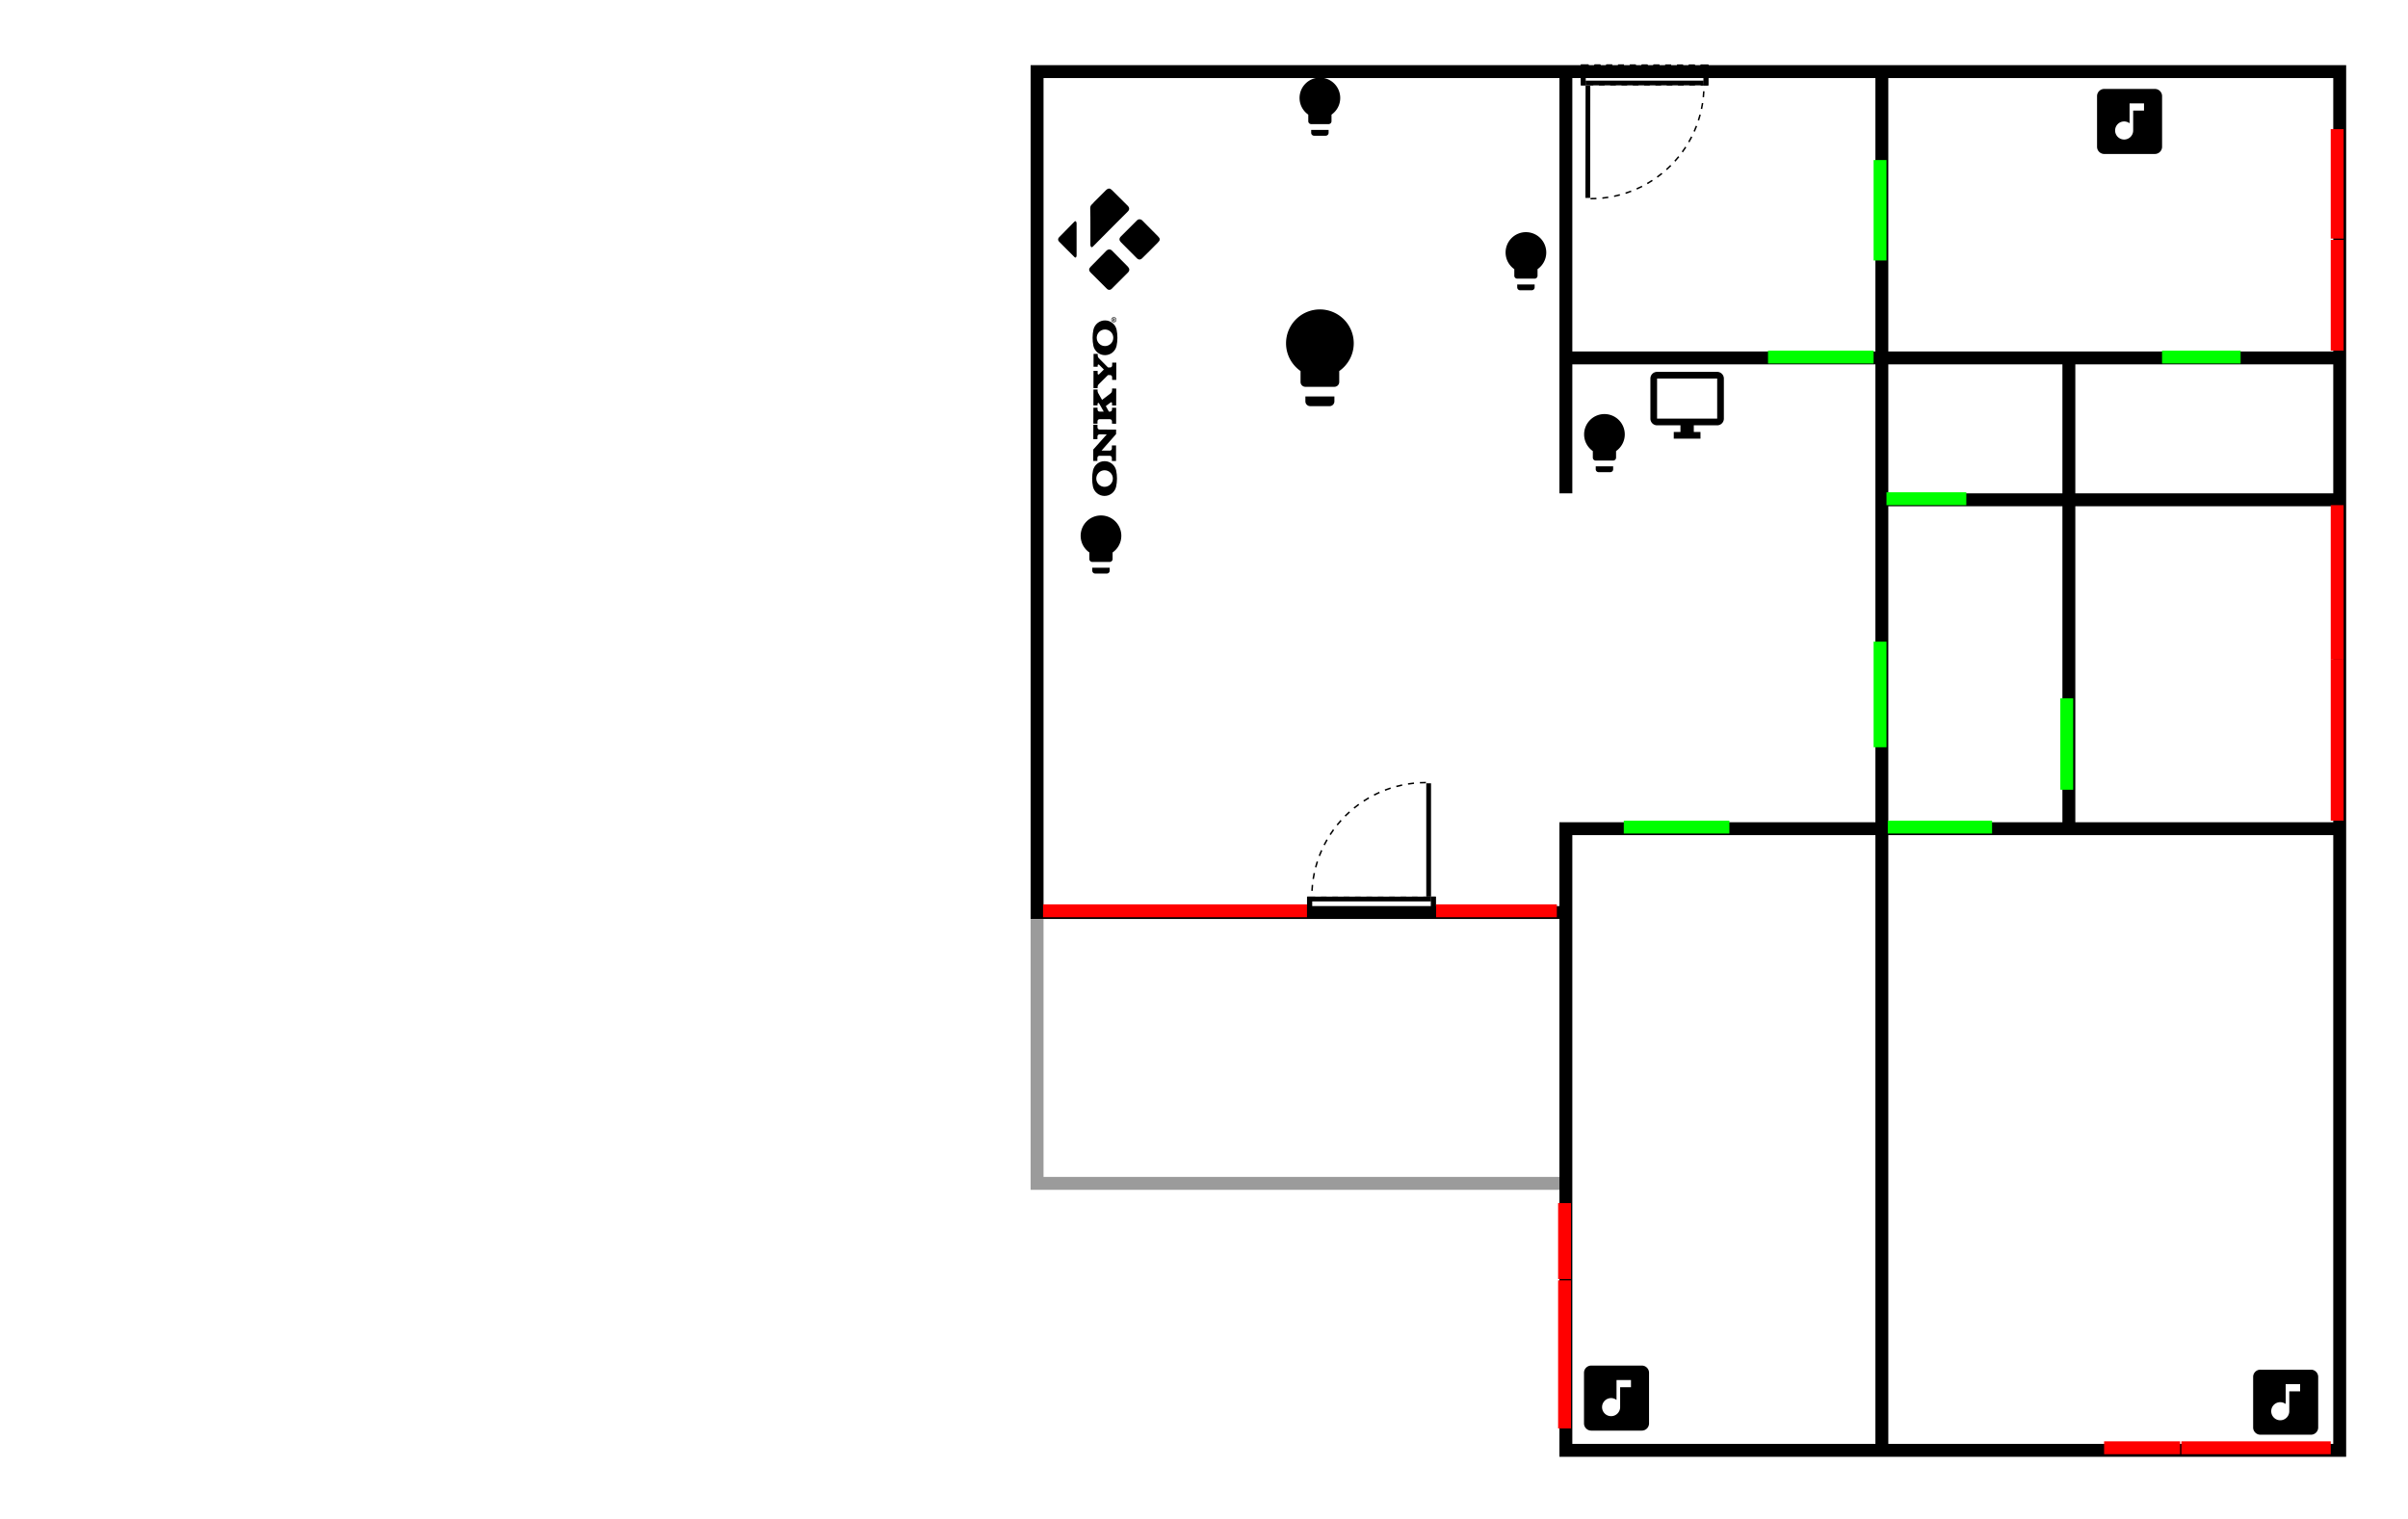 <?xml version="1.0" encoding="UTF-8" standalone="no"?>
<!-- Created with Inkscape (http://www.inkscape.org/) -->

<svg
   xmlns:osb="http://www.openswatchbook.org/uri/2009/osb"
   xmlns:dc="http://purl.org/dc/elements/1.1/"
   xmlns:cc="http://creativecommons.org/ns#"
   xmlns:rdf="http://www.w3.org/1999/02/22-rdf-syntax-ns#"
   xmlns:svg="http://www.w3.org/2000/svg"
   xmlns="http://www.w3.org/2000/svg"
   xmlns:sodipodi="http://sodipodi.sourceforge.net/DTD/sodipodi-0.dtd"
   xmlns:inkscape="http://www.inkscape.org/namespaces/inkscape"
   width="1870cm"
   height="1179.281cm"
   viewBox="0 0 18699.999 11792.813"
   version="1.1"
   id="svg8"
   inkscape:version="0.91 r13725"
   sodipodi:docname="floorplan.svg">
  <defs
     id="defs2">
    <linearGradient
       id="linearGradient4512"
       osb:paint="solid">
      <stop
         style="stop-color:#000000;stop-opacity:1;"
         offset="0"
         id="stop4510" />
    </linearGradient>
  </defs>
  <sodipodi:namedview
     id="base"
     pagecolor="#ffffff"
     bordercolor="#666666"
     borderopacity="1.0"
     inkscape:pageopacity="0.0"
     inkscape:pageshadow="2"
     inkscape:zoom="0.010000001"
     inkscape:cx="33980.74"
     inkscape:cy="12507.393"
     inkscape:document-units="mm"
     inkscape:current-layer="layer1"
     showgrid="true"
     units="cm"
     inkscape:window-width="1920"
     inkscape:window-height="1027"
     inkscape:window-x="1912"
     inkscape:window-y="468"
     inkscape:window-maximized="1"
     fit-margin-top="50"
     fit-margin-left="800"
     fit-margin-right="50"
     fit-margin-bottom="50">
    <inkscape:grid
       type="xygrid"
       id="grid10"
       units="cm"
       spacingx="10"
       spacingy="10"
       originx="5650"
       originy="-1710.001" />
  </sodipodi:namedview>
  <g
     inkscape:label="Layer 1"
     inkscape:groupmode="layer"
     id="layer1"
     transform="translate(5650,13205.813)">
    <path
       style="opacity:1;fill:#000000;fill-opacity:1;stroke:none;stroke-width:37.795;stroke-linecap:butt;stroke-linejoin:miter;stroke-miterlimit:4;stroke-dasharray:none;stroke-dashoffset:0;stroke-opacity:1"
       d="m 8881.889,7559.055 0,377.953 0,0 0,24264.57 0,0 0,377.932 0,0.02 15496.062,0 0,15760.627 0,0 23055.117,0 0,0 0,0 0,-40781.103 0,0 -38551.179,0 z m 377.953,377.953 15118.111,0 0,8012.597 0,0 0,377.95 0,0 0,3779.502 0,0 377.951,0 0,0 0,-3779.502 8881.889,0 0,3779.533 0,377.951 0,9259.842 -8881.891,0 -377.951,0 0,0 0,377.951 0,2078.74 -15118.111,0 0,-24264.57 z m 15496.064,0 8881.889,0 0,8012.597 -8881.889,0 0,-8012.597 z m 9259.842,0 13039.369,0 0,8012.597 -7559.055,0 -377.951,0 -5102.363,0 0,-8012.597 z m 0,8390.551 5102.361,0 0,3779.531 -5102.361,0 0,-3779.531 z m 5480.314,0 7559.055,0 0,3779.531 -7559.055,0 0,-3779.531 z m -5480.314,4157.484 5102.361,0 0,9259.842 -5102.361,0 0,-9259.842 z m 5480.314,0 7559.055,0 0,9259.842 -7559.055,0 0,-9259.842 z m -14740.158,9637.795 8881.891,0 0,17839.367 -8881.891,0 0,-15382.674 0,0 0,-377.951 0,0 0,-2078.74 z m 9259.844,0 13039.369,0 0,17839.367 -13039.369,0 0,-17839.367 z"
       transform="matrix(0.265,0,0,0.265,0,-14703)"
       id="rect3687"
       inkscape:connector-curvature="0" />
    <path
       style="opacity:1;fill:#9b9b9b;fill-opacity:1;stroke:none;stroke-width:37.795;stroke-linecap:butt;stroke-linejoin:miter;stroke-miterlimit:4;stroke-dasharray:none;stroke-dashoffset:0;stroke-opacity:1"
       d="m 8881.891,32579.529 0,7559.055 0,377.953 0,0 15496.062,0 0,-377.955 -15118.111,0 0,-7559.055 -377.951,0 z"
       transform="matrix(0.265,0,0,0.265,0,-14703)"
       id="rect4545"
       inkscape:connector-curvature="0" />
    <rect
       style="opacity:1;fill:#ff0000;fill-opacity:1;stroke:none;stroke-width:10;stroke-linecap:butt;stroke-linejoin:miter;stroke-miterlimit:4;stroke-dasharray:none;stroke-dashoffset:0;stroke-opacity:1"
       id="rect4552"
       width="2050"
       height="100"
       x="2450"
       y="-6182.999"
       ry="0" />
    <rect
       style="opacity:1;fill:#ff0000;fill-opacity:1;stroke:none;stroke-width:10;stroke-linecap:butt;stroke-linejoin:miter;stroke-miterlimit:4;stroke-dasharray:none;stroke-dashoffset:0;stroke-opacity:1"
       id="rect4554"
       width="940"
       height="100"
       x="5500"
       y="-6183"
       ry="0" />
    <rect
       style="opacity:1;fill:#ff0000;fill-opacity:1;stroke:none;stroke-width:10;stroke-linecap:butt;stroke-linejoin:miter;stroke-miterlimit:4;stroke-dasharray:none;stroke-dashoffset:0;stroke-opacity:1"
       id="rect4563"
       width="100"
       height="1149.997"
       x="6450"
       y="-3262.999"
       ry="0" />
    <rect
       style="opacity:1;fill:#ff0000;fill-opacity:1;stroke:none;stroke-width:10;stroke-linecap:butt;stroke-linejoin:miter;stroke-miterlimit:4;stroke-dasharray:none;stroke-dashoffset:0;stroke-opacity:1"
       id="rect4565"
       width="100"
       height="590"
       x="6450"
       y="-3862.999"
       ry="0" />
    <rect
       style="opacity:1;fill:#ff0000;fill-opacity:1;stroke:none;stroke-width:10;stroke-linecap:butt;stroke-linejoin:miter;stroke-miterlimit:4;stroke-dasharray:none;stroke-dashoffset:0;stroke-opacity:1"
       id="rect4591"
       width="1160"
       height="100"
       x="11290"
       y="-2012.999"
       ry="0" />
    <rect
       style="opacity:1;fill:#ff0000;fill-opacity:1;stroke:none;stroke-width:10;stroke-linecap:butt;stroke-linejoin:miter;stroke-miterlimit:4;stroke-dasharray:none;stroke-dashoffset:0;stroke-opacity:1"
       id="rect4598"
       width="590"
       height="100.001"
       x="10690"
       y="-2012.999"
       ry="0" />
    <rect
       style="opacity:1;fill:#ff0000;fill-opacity:1;stroke:none;stroke-width:10;stroke-linecap:butt;stroke-linejoin:miter;stroke-miterlimit:4;stroke-dasharray:none;stroke-dashoffset:0;stroke-opacity:1"
       id="rect4600"
       width="100"
       height="1250"
       x="12450"
       y="-8082.999"
       ry="0" />
    <rect
       style="opacity:1;fill:#ff0000;fill-opacity:1;stroke:none;stroke-width:10;stroke-linecap:butt;stroke-linejoin:miter;stroke-miterlimit:4;stroke-dasharray:none;stroke-dashoffset:0;stroke-opacity:1"
       id="rect4602"
       width="100"
       height="1200"
       x="12450"
       y="-9282.999"
       ry="0" />
    <rect
       style="opacity:1;fill:#ff0000;fill-opacity:1;stroke:none;stroke-width:10;stroke-linecap:butt;stroke-linejoin:miter;stroke-miterlimit:4;stroke-dasharray:none;stroke-dashoffset:0;stroke-opacity:1"
       id="rect4604"
       width="100"
       height="860"
       x="12450"
       y="-11343"
       ry="0" />
    <rect
       style="opacity:1;fill:#ff0000;fill-opacity:1;stroke:none;stroke-width:10;stroke-linecap:butt;stroke-linejoin:miter;stroke-miterlimit:4;stroke-dasharray:none;stroke-dashoffset:0;stroke-opacity:1"
       id="rect4606"
       width="100"
       height="850"
       x="12450"
       y="-12203"
       ry="0" />
    <rect
       style="opacity:1;fill:#00ff00;fill-opacity:1;stroke:none;stroke-width:10;stroke-linecap:butt;stroke-linejoin:miter;stroke-miterlimit:4;stroke-dasharray:none;stroke-dashoffset:0;stroke-opacity:1"
       id="rect4624"
       width="820"
       height="100"
       x="8080"
       y="-10483"
       ry="0" />
    <rect
       style="opacity:1;fill:#00ff00;fill-opacity:1;stroke:none;stroke-width:10;stroke-linecap:butt;stroke-linejoin:miter;stroke-miterlimit:4;stroke-dasharray:none;stroke-dashoffset:0;stroke-opacity:1"
       id="rect4640"
       width="100"
       height="780"
       x="8900"
       y="-11963"
       ry="0" />
    <rect
       style="opacity:1;fill:#00ff00;fill-opacity:1;stroke:none;stroke-width:10;stroke-linecap:butt;stroke-linejoin:miter;stroke-miterlimit:4;stroke-dasharray:none;stroke-dashoffset:0;stroke-opacity:1"
       id="rect4642"
       width="610"
       height="100"
       x="11140"
       y="-10483"
       ry="0" />
    <rect
       style="opacity:1;fill:#00ff00;fill-opacity:1;stroke:none;stroke-width:10;stroke-linecap:butt;stroke-linejoin:miter;stroke-miterlimit:4;stroke-dasharray:none;stroke-dashoffset:0;stroke-opacity:1"
       id="rect4644"
       width="810"
       height="100"
       x="9010"
       y="-6832.999" />
    <rect
       style="opacity:1;fill:#00ff00;fill-opacity:1;stroke:none;stroke-width:10;stroke-linecap:butt;stroke-linejoin:miter;stroke-miterlimit:4;stroke-dasharray:none;stroke-dashoffset:0;stroke-opacity:1"
       id="rect4646"
       width="100"
       height="710"
       x="10350"
       y="-7782.999"
       ry="0" />
    <rect
       style="opacity:1;fill:#00ff00;fill-opacity:1;stroke:none;stroke-width:10;stroke-linecap:butt;stroke-linejoin:miter;stroke-miterlimit:4;stroke-dasharray:none;stroke-dashoffset:0;stroke-opacity:1"
       id="rect4650"
       width="820"
       height="100"
       x="6960"
       y="-6832.999" />
    <rect
       style="opacity:1;fill:#00ff00;fill-opacity:1;stroke:none;stroke-width:10;stroke-linecap:butt;stroke-linejoin:miter;stroke-miterlimit:4;stroke-dasharray:none;stroke-dashoffset:0;stroke-opacity:1"
       id="rect4655"
       width="100"
       height="820"
       x="8900"
       y="-8222.999" />
    <rect
       style="opacity:1;fill:#00ff00;fill-opacity:1;stroke:none;stroke-width:10;stroke-linecap:butt;stroke-linejoin:miter;stroke-miterlimit:4;stroke-dasharray:none;stroke-dashoffset:0;stroke-opacity:1"
       id="rect4657"
       width="620.001"
       height="100"
       x="8999.999"
       y="-9383" />
    <path
       id="media_player.kodi_on_firetv"
       d="m 2961.874,-11741.086 c -7.584,0 -15.412,4.063 -22.21,10.835 -30.458,30.336 -60.565,60.537 -90.657,90.602 -7.855,8.126 -10.022,12.189 -17.917,19.367 -10.428,8.126 -15.06,18.96 -14.694,32.232 1.354,46.182 1.354,91.686 1.354,138.003 0,47.671 0,96.29 0,144.368 0,4.063 0,6.772 1.355,9.48 2.844,10.835 10.022,13.679 17.917,5.417 42.999,-43.066 81.339,-82.07 124.338,-125.407 48.727,-48.755 97.821,-97.51 146.549,-146.671 14.694,-14.22 14.694,-30.336 0,-44.692 -41.211,-41.306 -83.127,-81.664 -123.973,-123.241 -7.178,-6.771 -13.976,-10.834 -21.506,-10.834 M 3200,-11503 c -7.584,0 -14.694,2.709 -21.506,9.48 -41.198,41.578 -82.761,82.341 -124.338,124.325 -13.963,13.949 -13.963,29.388 0,43.744 41.211,41.17 82.057,82.747 123.268,123.918 14.329,14.762 29.388,14.762 43.717,0 39.776,-39.004 80.621,-79.497 119.679,-119.72 6.094,-6.772 12.189,-12.189 14.694,-20.044 l 0,-10.834 c -2.573,-8.126 -8.532,-13.543 -14.694,-20.45 -40.128,-40.087 -79.551,-80.58 -119.679,-120.668 -6.771,-6.771 -13.976,-9.48 -21.141,-9.48 m -497.352,15.303 c -4.605,-1.354 -7.178,1.355 -10.022,4.063 -41.211,41.848 -77.398,79.227 -118.609,120.803 -9.345,9.481 -9.345,23.159 0,32.504 22.224,22.617 44.8,44.827 67.011,67.444 19.353,19.367 33.681,33.993 53.752,53.766 5.688,5.417 10.699,4.063 13.611,-2.709 2.167,-4.063 2.167,-8.126 2.167,-12.189 0,-42.254 0,-75.299 0,-117.553 0,-42.66 0,-85.185 0,-127.575 0,-2.708 0,-6.771 -1.355,-9.479 -1.354,-4.063 -2.438,-8.127 -6.771,-10.835 m 261.935,220.751 c -7.178,0 -15.412,2.708 -22.224,9.479 -41.198,41.577 -82.057,83.967 -123.254,125.409 -14.342,14.355 -14.342,29.388 0,43.744 39.776,40.222 79.903,79.632 120.031,119.719 5.688,6.772 11.782,12.189 20.071,14.627 l 10.022,0 c 7.855,-1.354 14.328,-6.772 20.057,-13.543 40.141,-40.494 80.635,-80.716 121.115,-121.21 13.976,-14.355 12.189,-30.472 -1.354,-44.692 -41.563,-41.577 -82.057,-82.883 -123.268,-124.46 -6.772,-6.771 -13.977,-9.48 -21.493,-9.48 z"
       inkscape:connector-curvature="0"
       style="stroke-width:35.832"
       inkscape:label="media_player.kodi_on_firetv" />
    <path
       id="switch.janis_pc_wol"
       d="m 7685.221,-9954.947 -466.743,0 0,-311.195 466.743,0 m 0,-51.85 -466.743,0 c -28.816,0 -51.849,23.131 -51.849,51.85 l 0,311.195 a 51.866,51.866 0 0 0 51.849,51.947 l 181.522,0 0,51.849 -51.849,0 0,51.849 207.398,0 0,-51.849 -51.849,0 0,-51.849 181.522,0 a 51.866,51.866 0 0 0 51.947,-51.947 l 0,-311.195 c 0,-28.719 -23.425,-51.85 -51.947,-51.85 z"
       inkscape:connector-curvature="0"
       style="stroke-width:25.933"
       inkscape:label="switch.janis_pc_wol" />
    <g
       id="sensor.balcony_door_open"
       transform="matrix(11.726,0,0,11.726,4415.451,-7193.135)"
       inkscape:label="sensor.balcony_door_open">
      <rect
         id="rect4530"
         height="13.968"
         width="3.15"
         y="81.029"
         x="7.508" />
      <rect
         id="rect4532"
         height="13.968"
         width="3.15"
         y="81.029"
         x="89.342" />
      <rect
         id="rect4534"
         height="75.048"
         width="3.15"
         y="5.979"
         x="86.191" />
      <rect
         id="rect4536"
         height="0.99"
         width="1.979"
         y="81.028"
         x="84.212" />
      <rect
         id="rect4538"
         height="0.99"
         width="3.767"
         y="81.03"
         x="23.938" />
      <rect
         id="rect4540"
         height="0.99"
         width="3.767"
         y="81.03"
         x="16.405" />
      <rect
         id="rect4542"
         height="0.99"
         width="3.767"
         y="81.029"
         x="61.609" />
      <rect
         id="rect4544"
         height="0.99"
         width="3.767"
         y="81.029"
         x="54.075" />
      <rect
         id="rect4546"
         height="0.99"
         width="3.767"
         y="81.029"
         x="46.541" />
      <rect
         id="rect4548"
         height="0.99"
         width="3.767"
         y="81.029"
         x="39.007" />
      <rect
         id="rect4550"
         height="0.99"
         width="3.768"
         y="81.029"
         x="31.473" />
      <rect
         id="rect4552-4"
         height="0.99"
         width="3.768"
         y="81.028"
         x="76.676" />
      <rect
         id="rect4554-7"
         height="0.99"
         width="3.768"
         y="81.028"
         x="69.143" />
      <rect
         id="rect4556"
         height="0.99"
         width="1.98"
         y="81.03"
         x="10.658" />
      <rect
         id="rect4558"
         height="0.991"
         width="1.98"
         y="94.008"
         x="87.361" />
      <rect
         id="rect4560"
         height="0.99"
         width="3.934"
         y="94.01"
         x="24.437" />
      <rect
         id="rect4562"
         height="0.99"
         width="3.933"
         y="94.01"
         x="16.571" />
      <rect
         id="rect4564"
         height="0.991"
         width="3.933"
         y="94.008"
         x="63.765" />
      <rect
         id="rect4566"
         height="0.991"
         width="3.933"
         y="94.009"
         x="55.899" />
      <rect
         id="rect4568"
         height="0.991"
         width="3.934"
         y="94.009"
         x="48.033" />
      <rect
         id="rect4570"
         height="0.991"
         width="3.933"
         y="94.009"
         x="40.168" />
      <rect
         id="rect4572"
         height="0.991"
         width="3.933"
         y="94.009"
         x="32.303" />
      <rect
         id="rect4574"
         height="0.991"
         width="3.933"
         y="94.008"
         x="79.496" />
      <rect
         id="rect4576"
         height="0.991"
         width="3.933"
         y="94.008"
         x="71.631" />
      <rect
         id="rect4578"
         height="0.99"
         width="1.98"
         y="94.01"
         x="10.658" />
      <path
         id="path4580"
         d="m 11.006,77.223 -0.989,-0.051 c 0.067,-1.323 0.168,-2.661 0.302,-3.972 l 0.985,0.1 c -0.132,1.296 -0.232,2.614 -0.298,3.923 z"
         inkscape:connector-curvature="0" />
      <path
         id="path4582"
         d="m 11.807,69.401 -0.979,-0.153 c 0.204,-1.309 0.444,-2.627 0.716,-3.919 l 0.969,0.203 c -0.268,1.276 -0.506,2.576 -0.706,3.869 z"
         inkscape:connector-curvature="0" />
      <path
         id="path4584"
         d="M 13.422,61.706 12.465,61.45 c 0.341,-1.279 0.719,-2.565 1.125,-3.82 l 0.942,0.303 c -0.401,1.239 -0.774,2.508 -1.11,3.773 z"
         inkscape:connector-curvature="0" />
      <path
         id="path4586"
         d="m 15.84,54.225 -0.924,-0.354 c 0.468,-1.227 0.979,-2.463 1.518,-3.676 l 0.905,0.401 c -0.532,1.199 -1.036,2.419 -1.499,3.629 z"
         inkscape:connector-curvature="0" />
      <path
         id="path4588"
         d="m 19.025,47.051 -0.883,-0.449 c 0.6,-1.177 1.238,-2.354 1.897,-3.499 l 0.858,0.495 c -0.65,1.13 -1.281,2.292 -1.872,3.453 z"
         inkscape:connector-curvature="0" />
      <path
         id="path4590"
         d="m 22.949,40.248 -0.831,-0.539 c 0.72,-1.109 1.478,-2.213 2.253,-3.283 l 0.802,0.581 c -0.766,1.056 -1.514,2.146 -2.224,3.241 z"
         inkscape:connector-curvature="0" />
      <path
         id="path4592"
         d="m 27.564,33.888 -0.77,-0.623 c 0.83,-1.027 1.7,-2.047 2.584,-3.032 l 0.737,0.662 c -0.873,0.972 -1.731,1.979 -2.551,2.993 z"
         inkscape:connector-curvature="0" />
      <path
         id="path4594"
         d="m 32.82,28.038 -0.701,-0.699 c 0.935,-0.938 1.907,-1.863 2.886,-2.748 l 0.663,0.735 c -0.966,0.873 -1.924,1.786 -2.848,2.712 z"
         inkscape:connector-curvature="0" />
      <path
         id="path4596"
         d="m 38.657,22.766 -0.625,-0.769 c 1.027,-0.834 2.09,-1.652 3.158,-2.432 l 0.584,0.799 c -1.055,0.77 -2.104,1.578 -3.117,2.402 z"
         inkscape:connector-curvature="0" />
      <path
         id="path4598"
         d="m 45.013,18.128 -0.541,-0.83 c 1.11,-0.724 2.253,-1.427 3.397,-2.091 l 0.498,0.857 c -1.13,0.655 -2.257,1.35 -3.354,2.064 z"
         inkscape:connector-curvature="0" />
      <path
         id="path4600"
         d="m 51.824,14.18 -0.45,-0.882 c 1.182,-0.605 2.394,-1.184 3.601,-1.723 l 0.403,0.904 c -1.191,0.532 -2.386,1.104 -3.554,1.701 z"
         inkscape:connector-curvature="0" />
      <path
         id="path4602"
         d="m 59.017,10.967 -0.356,-0.924 c 1.245,-0.478 2.513,-0.927 3.767,-1.334 l 0.305,0.941 c -1.239,0.403 -2.489,0.846 -3.716,1.317 z"
         inkscape:connector-curvature="0" />
      <path
         id="path4604"
         d="M 66.502,8.534 66.247,7.577 C 67.52,7.235 68.823,6.923 70.123,6.648 l 0.204,0.969 c -1.28,0.272 -2.568,0.58 -3.825,0.917 z"
         inkscape:connector-curvature="0" />
      <path
         id="path4606"
         d="M 74.193,6.905 74.042,5.927 c 1.307,-0.206 2.636,-0.379 3.951,-0.515 l 0.102,0.984 c -1.298,0.135 -2.61,0.306 -3.902,0.509 z"
         inkscape:connector-curvature="0" />
      <path
         id="path4608"
         d="M 82.016,6.091 81.966,5.102 C 83.287,5.034 84.627,5 85.947,5 l 0,0.99 c -1.302,0 -2.625,0.034 -3.931,0.101 z"
         inkscape:connector-curvature="0" />
    </g>
    <g
       id="sensor.balcony_door_closed"
       transform="matrix(11.767,0,0,11.767,4411.654,-7196.462)"
       inkscape:label="sensor.balcony_door_closed">
      <rect
         id="rect2"
         height="13.968"
         width="3.15"
         y="81.029"
         x="7.508" />
      <rect
         id="rect4"
         height="13.968"
         width="3.15"
         y="81.029"
         x="89.342" />
      <rect
         id="rect6"
         height="3.15"
         width="78.684"
         y="81.029"
         x="10.658" />
      <rect
         id="rect30"
         height="0.991"
         width="1.98"
         y="94.008"
         x="87.361" />
      <rect
         id="rect32"
         height="0.99"
         width="3.934"
         y="94.01"
         x="24.437" />
      <rect
         id="rect34"
         height="0.99"
         width="3.933"
         y="94.01"
         x="16.571" />
      <rect
         id="rect36"
         height="0.991"
         width="3.933"
         y="94.008"
         x="63.765" />
      <rect
         id="rect38"
         height="0.991"
         width="3.933"
         y="94.009"
         x="55.899" />
      <rect
         id="rect40"
         height="0.991"
         width="3.934"
         y="94.009"
         x="48.033" />
      <rect
         id="rect42"
         height="0.991"
         width="3.933"
         y="94.009"
         x="40.168" />
      <rect
         id="rect44"
         height="0.991"
         width="3.933"
         y="94.009"
         x="32.303" />
      <rect
         id="rect46"
         height="0.991"
         width="3.933"
         y="94.008"
         x="79.496" />
      <rect
         id="rect48"
         height="0.991"
         width="3.933"
         y="94.008"
         x="71.631" />
      <rect
         id="rect50"
         height="0.99"
         width="1.98"
         y="94.01"
         x="10.658" />
    </g>
    <g
       id="sensor.entrance_door_closed"
       transform="matrix(-11.648,2.1125664e-5,-2.1125664e-5,-11.648,7704.142,-11599.202)"
       inkscape:label="sensor.entrance_door_closed">
      <rect
         id="rect2-4"
         height="13.968"
         width="3.15"
         y="81.029"
         x="7.508" />
      <rect
         id="rect4-6"
         height="13.968"
         width="3.15"
         y="81.029"
         x="89.342" />
      <rect
         id="rect6-3"
         height="3.15"
         width="78.684"
         y="81.029"
         x="10.658" />
      <rect
         id="rect30-7"
         height="0.991"
         width="1.98"
         y="94.008"
         x="87.361" />
      <rect
         id="rect32-1"
         height="0.99"
         width="3.934"
         y="94.01"
         x="24.437" />
      <rect
         id="rect34-3"
         height="0.99"
         width="3.933"
         y="94.01"
         x="16.571" />
      <rect
         id="rect36-2"
         height="0.991"
         width="3.933"
         y="94.008"
         x="63.765" />
      <rect
         id="rect38-4"
         height="0.991"
         width="3.933"
         y="94.009"
         x="55.899" />
      <rect
         id="rect40-5"
         height="0.991"
         width="3.934"
         y="94.009"
         x="48.033" />
      <rect
         id="rect42-8"
         height="0.991"
         width="3.933"
         y="94.009"
         x="40.168" />
      <rect
         id="rect44-2"
         height="0.991"
         width="3.933"
         y="94.009"
         x="32.303" />
      <rect
         id="rect46-0"
         height="0.991"
         width="3.933"
         y="94.008"
         x="79.496" />
      <rect
         id="rect48-2"
         height="0.991"
         width="3.933"
         y="94.008"
         x="71.631" />
      <rect
         id="rect50-2"
         height="0.99"
         width="1.98"
         y="94.01"
         x="10.658" />
    </g>
    <g
       id="sensor.entrance_door_open"
       transform="matrix(-11.649,-0.016,0.016,-11.649,7702.648,-11597.672)"
       inkscape:label="sensor.entrance_door_open">
      <rect
         id="rect4728"
         height="13.968"
         width="3.15"
         y="81.029"
         x="7.508" />
      <rect
         id="rect4730"
         height="13.968"
         width="3.15"
         y="81.029"
         x="89.342" />
      <rect
         id="rect4732"
         height="75.048"
         width="3.15"
         y="5.979"
         x="86.191" />
      <rect
         id="rect4734"
         height="0.99"
         width="1.979"
         y="81.028"
         x="84.212" />
      <rect
         id="rect4736"
         height="0.99"
         width="3.767"
         y="81.03"
         x="23.938" />
      <rect
         id="rect4738"
         height="0.99"
         width="3.767"
         y="81.03"
         x="16.405" />
      <rect
         id="rect4740"
         height="0.99"
         width="3.767"
         y="81.029"
         x="61.609" />
      <rect
         id="rect4742"
         height="0.99"
         width="3.767"
         y="81.029"
         x="54.075" />
      <rect
         id="rect4744"
         height="0.99"
         width="3.767"
         y="81.029"
         x="46.541" />
      <rect
         id="rect4746"
         height="0.99"
         width="3.767"
         y="81.029"
         x="39.007" />
      <rect
         id="rect4748"
         height="0.99"
         width="3.768"
         y="81.029"
         x="31.473" />
      <rect
         id="rect4750"
         height="0.99"
         width="3.768"
         y="81.028"
         x="76.676" />
      <rect
         id="rect4752"
         height="0.99"
         width="3.768"
         y="81.028"
         x="69.143" />
      <rect
         id="rect4754"
         height="0.99"
         width="1.98"
         y="81.03"
         x="10.658" />
      <rect
         id="rect4756"
         height="0.991"
         width="1.98"
         y="94.008"
         x="87.361" />
      <rect
         id="rect4758"
         height="0.99"
         width="3.934"
         y="94.01"
         x="24.437" />
      <rect
         id="rect4760"
         height="0.99"
         width="3.933"
         y="94.01"
         x="16.571" />
      <rect
         id="rect4762"
         height="0.991"
         width="3.933"
         y="94.008"
         x="63.765" />
      <rect
         id="rect4764"
         height="0.991"
         width="3.933"
         y="94.009"
         x="55.899" />
      <rect
         id="rect4766"
         height="0.991"
         width="3.934"
         y="94.009"
         x="48.033" />
      <rect
         id="rect4768"
         height="0.991"
         width="3.933"
         y="94.009"
         x="40.168" />
      <rect
         id="rect4770"
         height="0.991"
         width="3.933"
         y="94.009"
         x="32.303" />
      <rect
         id="rect4772"
         height="0.991"
         width="3.933"
         y="94.008"
         x="79.496" />
      <rect
         id="rect4774"
         height="0.991"
         width="3.933"
         y="94.008"
         x="71.631" />
      <rect
         id="rect4776"
         height="0.99"
         width="1.98"
         y="94.01"
         x="10.658" />
      <path
         id="path4778"
         d="m 11.006,77.223 -0.989,-0.051 c 0.067,-1.323 0.168,-2.661 0.302,-3.972 l 0.985,0.1 c -0.132,1.296 -0.232,2.614 -0.298,3.923 z"
         inkscape:connector-curvature="0" />
      <path
         id="path4780"
         d="m 11.807,69.401 -0.979,-0.153 c 0.204,-1.309 0.444,-2.627 0.716,-3.919 l 0.969,0.203 c -0.268,1.276 -0.506,2.576 -0.706,3.869 z"
         inkscape:connector-curvature="0" />
      <path
         id="path4782"
         d="M 13.422,61.706 12.465,61.45 c 0.341,-1.279 0.719,-2.565 1.125,-3.82 l 0.942,0.303 c -0.401,1.239 -0.774,2.508 -1.11,3.773 z"
         inkscape:connector-curvature="0" />
      <path
         id="path4784"
         d="m 15.84,54.225 -0.924,-0.354 c 0.468,-1.227 0.979,-2.463 1.518,-3.676 l 0.905,0.401 c -0.532,1.199 -1.036,2.419 -1.499,3.629 z"
         inkscape:connector-curvature="0" />
      <path
         id="path4786"
         d="m 19.025,47.051 -0.883,-0.449 c 0.6,-1.177 1.238,-2.354 1.897,-3.499 l 0.858,0.495 c -0.65,1.13 -1.281,2.292 -1.872,3.453 z"
         inkscape:connector-curvature="0" />
      <path
         id="path4788"
         d="m 22.949,40.248 -0.831,-0.539 c 0.72,-1.109 1.478,-2.213 2.253,-3.283 l 0.802,0.581 c -0.766,1.056 -1.514,2.146 -2.224,3.241 z"
         inkscape:connector-curvature="0" />
      <path
         id="path4790"
         d="m 27.564,33.888 -0.77,-0.623 c 0.83,-1.027 1.7,-2.047 2.584,-3.032 l 0.737,0.662 c -0.873,0.972 -1.731,1.979 -2.551,2.993 z"
         inkscape:connector-curvature="0" />
      <path
         id="path4792"
         d="m 32.82,28.038 -0.701,-0.699 c 0.935,-0.938 1.907,-1.863 2.886,-2.748 l 0.663,0.735 c -0.966,0.873 -1.924,1.786 -2.848,2.712 z"
         inkscape:connector-curvature="0" />
      <path
         id="path4794"
         d="m 38.657,22.766 -0.625,-0.769 c 1.027,-0.834 2.09,-1.652 3.158,-2.432 l 0.584,0.799 c -1.055,0.77 -2.104,1.578 -3.117,2.402 z"
         inkscape:connector-curvature="0" />
      <path
         id="path4796"
         d="m 45.013,18.128 -0.541,-0.83 c 1.11,-0.724 2.253,-1.427 3.397,-2.091 l 0.498,0.857 c -1.13,0.655 -2.257,1.35 -3.354,2.064 z"
         inkscape:connector-curvature="0" />
      <path
         id="path4798"
         d="m 51.824,14.18 -0.45,-0.882 c 1.182,-0.605 2.394,-1.184 3.601,-1.723 l 0.403,0.904 c -1.191,0.532 -2.386,1.104 -3.554,1.701 z"
         inkscape:connector-curvature="0" />
      <path
         id="path4800"
         d="m 59.017,10.967 -0.356,-0.924 c 1.245,-0.478 2.513,-0.927 3.767,-1.334 l 0.305,0.941 c -1.239,0.403 -2.489,0.846 -3.716,1.317 z"
         inkscape:connector-curvature="0" />
      <path
         id="path4802"
         d="M 66.502,8.534 66.247,7.577 C 67.52,7.235 68.823,6.923 70.123,6.648 l 0.204,0.969 c -1.28,0.272 -2.568,0.58 -3.825,0.917 z"
         inkscape:connector-curvature="0" />
      <path
         id="path4804"
         d="M 74.193,6.905 74.042,5.927 c 1.307,-0.206 2.636,-0.379 3.951,-0.515 l 0.102,0.984 c -1.298,0.135 -2.61,0.306 -3.902,0.509 z"
         inkscape:connector-curvature="0" />
      <path
         id="path4806"
         d="M 82.016,6.091 81.966,5.102 C 83.287,5.034 84.627,5 85.947,5 l 0,0.99 c -1.302,0 -2.625,0.034 -3.931,0.101 z"
         inkscape:connector-curvature="0" />
    </g>
    <path
       id="media_player.guest_room"
       d="m 7015.815,-2432.984 -84.174,0 0,154.307 a 70.15,70.15 0 0 1 -70.154,70.207 70.15,70.15 0 0 1 -70.143,-70.207 70.15,70.15 0 0 1 70.143,-70.101 c 15.993,0 30.31,5.303 42.092,13.999 l 0,-154.307 112.236,0 m 84.185,-112.204 -392.841,0 a 56.12,56.12 0 0 0 -56.123,56.102 l 0,392.82 a 56.12,56.12 0 0 0 56.123,56.102 l 392.841,0 a 56.12,56.12 0 0 0 56.113,-56.102 l 0,-392.82 a 56.12,56.12 0 0 0 -56.113,-56.102 z"
       inkscape:connector-curvature="0"
       style="stroke-width:28.06"
       inkscape:label="media_player.guest_room" />
    <path
       id="media_player.bedroom"
       d="m 12212.236,-2401.205 -84.174,0 0,154.307 a 70.15,70.15 0 0 1 -70.154,70.207 70.15,70.15 0 0 1 -70.144,-70.207 70.15,70.15 0 0 1 70.144,-70.101 c 15.992,0 30.309,5.303 42.092,13.999 l 0,-154.307 112.236,0 m 84.184,-112.204 -392.841,0 a 56.12,56.12 0 0 0 -56.123,56.102 l 0,392.82 a 56.12,56.12 0 0 0 56.123,56.102 l 392.841,0 a 56.12,56.12 0 0 0 56.113,-56.102 l 0,-392.82 a 56.12,56.12 0 0 0 -56.113,-56.102 z"
       inkscape:connector-curvature="0"
       style="stroke-width:28.06"
       inkscape:label="media_player.bedroom" />
    <path
       id="media_player.kitchen"
       d="m 11000,-12346.898 -84.174,0 0,154.307 a 70.15,70.15 0 0 1 -70.154,70.207 70.15,70.15 0 0 1 -70.144,-70.207 70.15,70.15 0 0 1 70.144,-70.101 c 15.992,0 30.309,5.303 42.092,13.999 l 0,-154.307 112.236,0 m 84.184,-112.204 -392.841,0 a 56.12,56.12 0 0 0 -56.123,56.102 l 0,392.82 a 56.12,56.12 0 0 0 56.123,56.102 l 392.841,0 a 56.12,56.12 0 0 0 56.113,-56.102 l 0,-392.82 a 56.12,56.12 0 0 0 -56.113,-56.102 z"
       inkscape:connector-curvature="0"
       style="stroke-width:28.06"
       inkscape:label="media_player.kitchen" />
    <g
       id="media_player.txnr414"
       transform="matrix(0.027,-8.72,8.72,0.027,2830.934,-9354.959)"
       inkscape:label="media_player.txnr414">
      <path
         style="fill:#000000;fill-opacity:1;fill-rule:nonzero;stroke:none"
         id="path2645"
         d="m 31.145,0.922 10.136,0 13.524,11.984 0,-6.452 c 0,-1.019 -0.825,-1.845 -1.844,-1.845 l -2.459,0 0,-3.686 12.901,0 0,3.686 -2.454,0 c -1.019,0 -1.844,0.826 -1.844,1.845 l 0,14.748 -3.996,0 -14.746,-12.904 0,7.366 c 0,1.019 0.825,1.836 1.844,1.836 l 2.764,0 0,3.701 -13.826,0 0,-3.685 2.761,0 c 1.019,0 1.844,-0.828 1.844,-1.844 l 0.003,-9.219 c 0,-1.019 -0.824,-1.845 -1.841,-1.845 l -2.766,0 0,-3.686"
         inkscape:connector-curvature="0" />
      <path
         style="fill:#000000;fill-opacity:1;fill-rule:nonzero;stroke:none"
         id="path2647"
         d="m 75.082,10.141 0,-3.688 c 0,-1.019 0.826,-1.845 1.844,-1.845 l 1.597,0 0,-3.686 -14.195,0 0,3.686 2.151,0 c 1.018,0 1.843,0.826 1.843,1.845 l 0,9.219 c 0,1.016 -0.825,1.844 -1.843,1.844 l -2.151,0 0,3.685 14.195,0 0,-3.685 -1.597,0 c -1.018,0 -1.844,-0.828 -1.844,-1.844 l 0,-0.924 L 80,11.985 l 3.315,4.343 c 0.095,0.125 0.152,0.281 0.152,0.45 0,0.407 -0.33,0.739 -0.738,0.739 l -2.118,0 0,3.685 15.056,0 0,-3.685 -1.514,0 c -1.199,0 -2.263,-0.573 -2.936,-1.459 L 85.528,8.6 91.714,5.071 c 0.53,-0.295 1.137,-0.463 1.788,-0.463 l 1.245,0 0,-3.686 -14.134,0 0,3.686 1.431,0 c 0.407,0 0.738,0.33 0.738,0.738 0,0.228 -0.1,0.427 -0.259,0.564 l -7.44,4.231"
         inkscape:connector-curvature="0" />
      <path
         style="fill:#000000;fill-opacity:1;fill-rule:nonzero;stroke:none"
         id="path2649"
         d="m 126.455,4.609 0,-3.686 -11.432,0 0,3.686 1.299,0 c 0.407,0 0.736,0.33 0.736,0.738 0,0.19 -0.072,0.364 -0.19,0.496 l -4.299,4.299 -4.28,-4.276 c -0.131,-0.133 -0.212,-0.316 -0.212,-0.519 0,-0.407 0.333,-0.738 0.738,-0.738 l 2.522,0 0,-3.686 -15.379,0 0,3.686 0.95,0 c 1.018,0 1.94,0.412 2.607,1.083 l 8.136,8.136 0.002,1.845 c 0,1.016 -0.825,1.844 -1.843,1.844 l -2.461,0 0,3.685 15.359,0 0,-3.685 -2.454,0 c -1.018,0 -1.844,-0.828 -1.844,-1.844 l 0,-1.843 8.152,-8.144 C 123.23,5.02 124.15,4.609 125.166,4.609 l 1.289,0"
         inkscape:connector-curvature="0" />
      <path
         style="fill:#000000;fill-opacity:1;fill-rule:nonzero;stroke:none"
         id="path2651"
         d="m 8.101,11.062 c 0,-4.072 3.3,-7.375 7.372,-7.375 4.075,0 7.375,3.303 7.375,7.375 0,4.071 -3.3,7.375 -7.375,7.375 -4.072,0 -7.372,-3.304 -7.372,-7.375 z M 15.474,0 C 12.996,0 10.581,0.259 8.25,0.748 3.525,1.804 0,6.021 0,11.062 c 0,5.039 3.525,9.252 8.245,10.312 2.331,0.487 4.749,0.744 7.226,0.744 2.478,0 4.89,-0.259 7.224,-0.746 4.723,-1.058 8.25,-5.272 8.25,-10.315 C 30.945,6.018 27.42,1.804 22.7,0.746 20.369,0.255 17.951,0 15.474,0"
         inkscape:connector-curvature="0" />
      <path
         style="fill:#000000;fill-opacity:1;fill-rule:nonzero;stroke:none"
         id="path2653"
         d="m 133.463,11.062 c 0,-4.072 3.3,-7.375 7.372,-7.375 4.072,0 7.375,3.303 7.375,7.375 0,4.071 -3.303,7.375 -7.375,7.375 -4.072,0 -7.372,-3.304 -7.372,-7.375 z M 140.835,0 c -2.478,0 -4.893,0.259 -7.224,0.748 -4.725,1.056 -8.25,5.274 -8.25,10.315 0,5.039 3.525,9.252 8.245,10.312 2.331,0.487 4.749,0.744 7.224,0.744 2.478,0 4.893,-0.259 7.226,-0.746 4.723,-1.058 8.25,-5.272 8.25,-10.315 0,-5.04 -3.525,-9.254 -8.245,-10.311 C 145.73,0.255 143.314,0 140.835,0"
         inkscape:connector-curvature="0" />
      <path
         style="fill:#000000;fill-opacity:1;fill-rule:nonzero;stroke:none"
         id="path2655"
         d="m 154.654,18.901 c 0,-1.275 1.032,-2.308 2.309,-2.308 1.275,0 2.308,1.032 2.308,2.308 0,1.275 -1.032,2.31 -2.308,2.31 -1.276,0 -2.309,-1.035 -2.309,-2.31 z m 2.309,1.887 c 1.042,0 1.885,-0.846 1.885,-1.887 0,-1.041 -0.843,-1.885 -1.885,-1.885 -1.042,0 -1.886,0.844 -1.886,1.885 0,1.041 0.844,1.887 1.886,1.887"
         inkscape:connector-curvature="0" />
      <path
         style="fill:#000000;fill-opacity:1;fill-rule:nonzero;stroke:none"
         id="path2657"
         d="m 155.745,17.625 1.427,0 c 0.31,0 0.571,0.034 0.767,0.151 0.163,0.095 0.329,0.286 0.334,0.62 0.005,0.688 -0.595,0.774 -0.759,0.818 l 0.764,0.921 -0.571,0 -0.723,-0.882 -0.751,0 0,0.882 -0.489,0 z m 0.489,1.215 0.902,0 c 0.417,0 0.684,-0.146 0.684,-0.396 C 157.818,18.24 157.691,18.145 157.576,18.09 c -0.104,-0.052 -0.217,-0.058 -0.409,-0.058 l -0.934,0 0,0.807"
         inkscape:connector-curvature="0" />
    </g>
    <path
       id="group.light_livingroom"
       d="m 4600,-10803 a 262.882,262.882 0 0 0 -262.885,262.871 c 0,89.421 44.682,167.913 112.657,215.605 l 0,84.879 a 37.555,37.555 0 0 0 37.557,37.614 l 225.328,0 a 37.555,37.555 0 0 0 37.557,-37.614 l 0,-84.879 c 67.975,-47.692 112.671,-126.184 112.671,-215.605 A 262.882,262.882 0 0 0 4600,-10803 m -112.671,713.526 a 37.555,37.555 0 0 0 37.557,37.614 l 150.214,0 a 37.555,37.555 0 0 0 37.557,-37.614 l 0,-37.471 -225.328,0 z"
       inkscape:connector-curvature="0"
       style="stroke-width:37.555"
       inkscape:label="group.light_livingroom" />
    <path
       id="input_boolean.blue_light"
       d="m 6200,-11403 a 157.889,157.889 0 0 0 -157.89,157.882 c 0,53.707 26.837,100.85 67.662,129.494 l 0,50.979 a 22.556,22.556 0 0 0 22.557,22.591 l 135.333,0 a 22.556,22.556 0 0 0 22.557,-22.591 l 0,-50.979 c 40.826,-28.644 67.671,-75.787 67.671,-129.494 A 157.889,157.889 0 0 0 6200,-11403 m -67.671,428.549 a 22.556,22.556 0 0 0 22.557,22.591 l 90.219,0 a 22.556,22.556 0 0 0 22.557,-22.591 l 0,-22.506 -135.333,0 z"
       inkscape:connector-curvature="0"
       style="stroke-width:22.556"
       inkscape:label="input_boolean.blue_light" />
    <path
       id="input_boolean.led_strip"
       d="m 4600,-12603 a 157.889,157.889 0 0 0 -157.89,157.882 c 0,53.707 26.837,100.85 67.662,129.494 l 0,50.979 a 22.556,22.556 0 0 0 22.557,22.591 l 135.333,0 a 22.556,22.556 0 0 0 22.557,-22.591 l 0,-50.979 c 40.826,-28.644 67.671,-75.787 67.671,-129.494 A 157.889,157.889 0 0 0 4600,-12603 m -67.671,428.549 a 22.556,22.556 0 0 0 22.557,22.591 l 90.219,0 a 22.556,22.556 0 0 0 22.557,-22.591 l 0,-22.506 -135.333,0 z"
       inkscape:connector-curvature="0"
       style="stroke-width:22.556"
       inkscape:label="input_boolean.led_strip" />
    <path
       id="input_boolean.shelf_light"
       d="m 2900,-9203 a 157.889,157.889 0 0 0 -157.89,157.882 c 0,53.707 26.837,100.85 67.662,129.494 l 0,50.979 a 22.556,22.556 0 0 0 22.557,22.591 l 135.333,0 a 22.556,22.556 0 0 0 22.557,-22.591 l 0,-50.979 c 40.826,-28.644 67.671,-75.787 67.671,-129.494 A 157.889,157.889 0 0 0 2900,-9203 m -67.671,428.549 a 22.556,22.556 0 0 0 22.557,22.591 l 90.219,0 a 22.556,22.556 0 0 0 22.557,-22.591 l 0,-22.506 -135.333,0 z"
       inkscape:connector-curvature="0"
       style="stroke-width:22.556"
       inkscape:label="input_boolean.shelf_light" />
    <path
       id="light.gateway_light_286c07889d7e"
       d="m 6809.78,-9990.376 a 157.889,157.889 0 0 0 -157.89,157.882 c 0,53.707 26.837,100.85 67.662,129.494 l 0,50.979 a 22.556,22.556 0 0 0 22.557,22.591 l 135.333,0 a 22.556,22.556 0 0 0 22.557,-22.591 l 0,-50.979 c 40.826,-28.644 67.671,-75.787 67.671,-129.494 a 157.889,157.889 0 0 0 -157.891,-157.882 m -67.671,428.549 a 22.556,22.556 0 0 0 22.557,22.591 l 90.219,0 a 22.556,22.556 0 0 0 22.557,-22.591 l 0,-22.506 -135.333,0 z"
       inkscape:connector-curvature="0"
       style="stroke-width:22.556"
       inkscape:label="light.gateway_light_286c07889d7e" />
  </g>
</svg>
